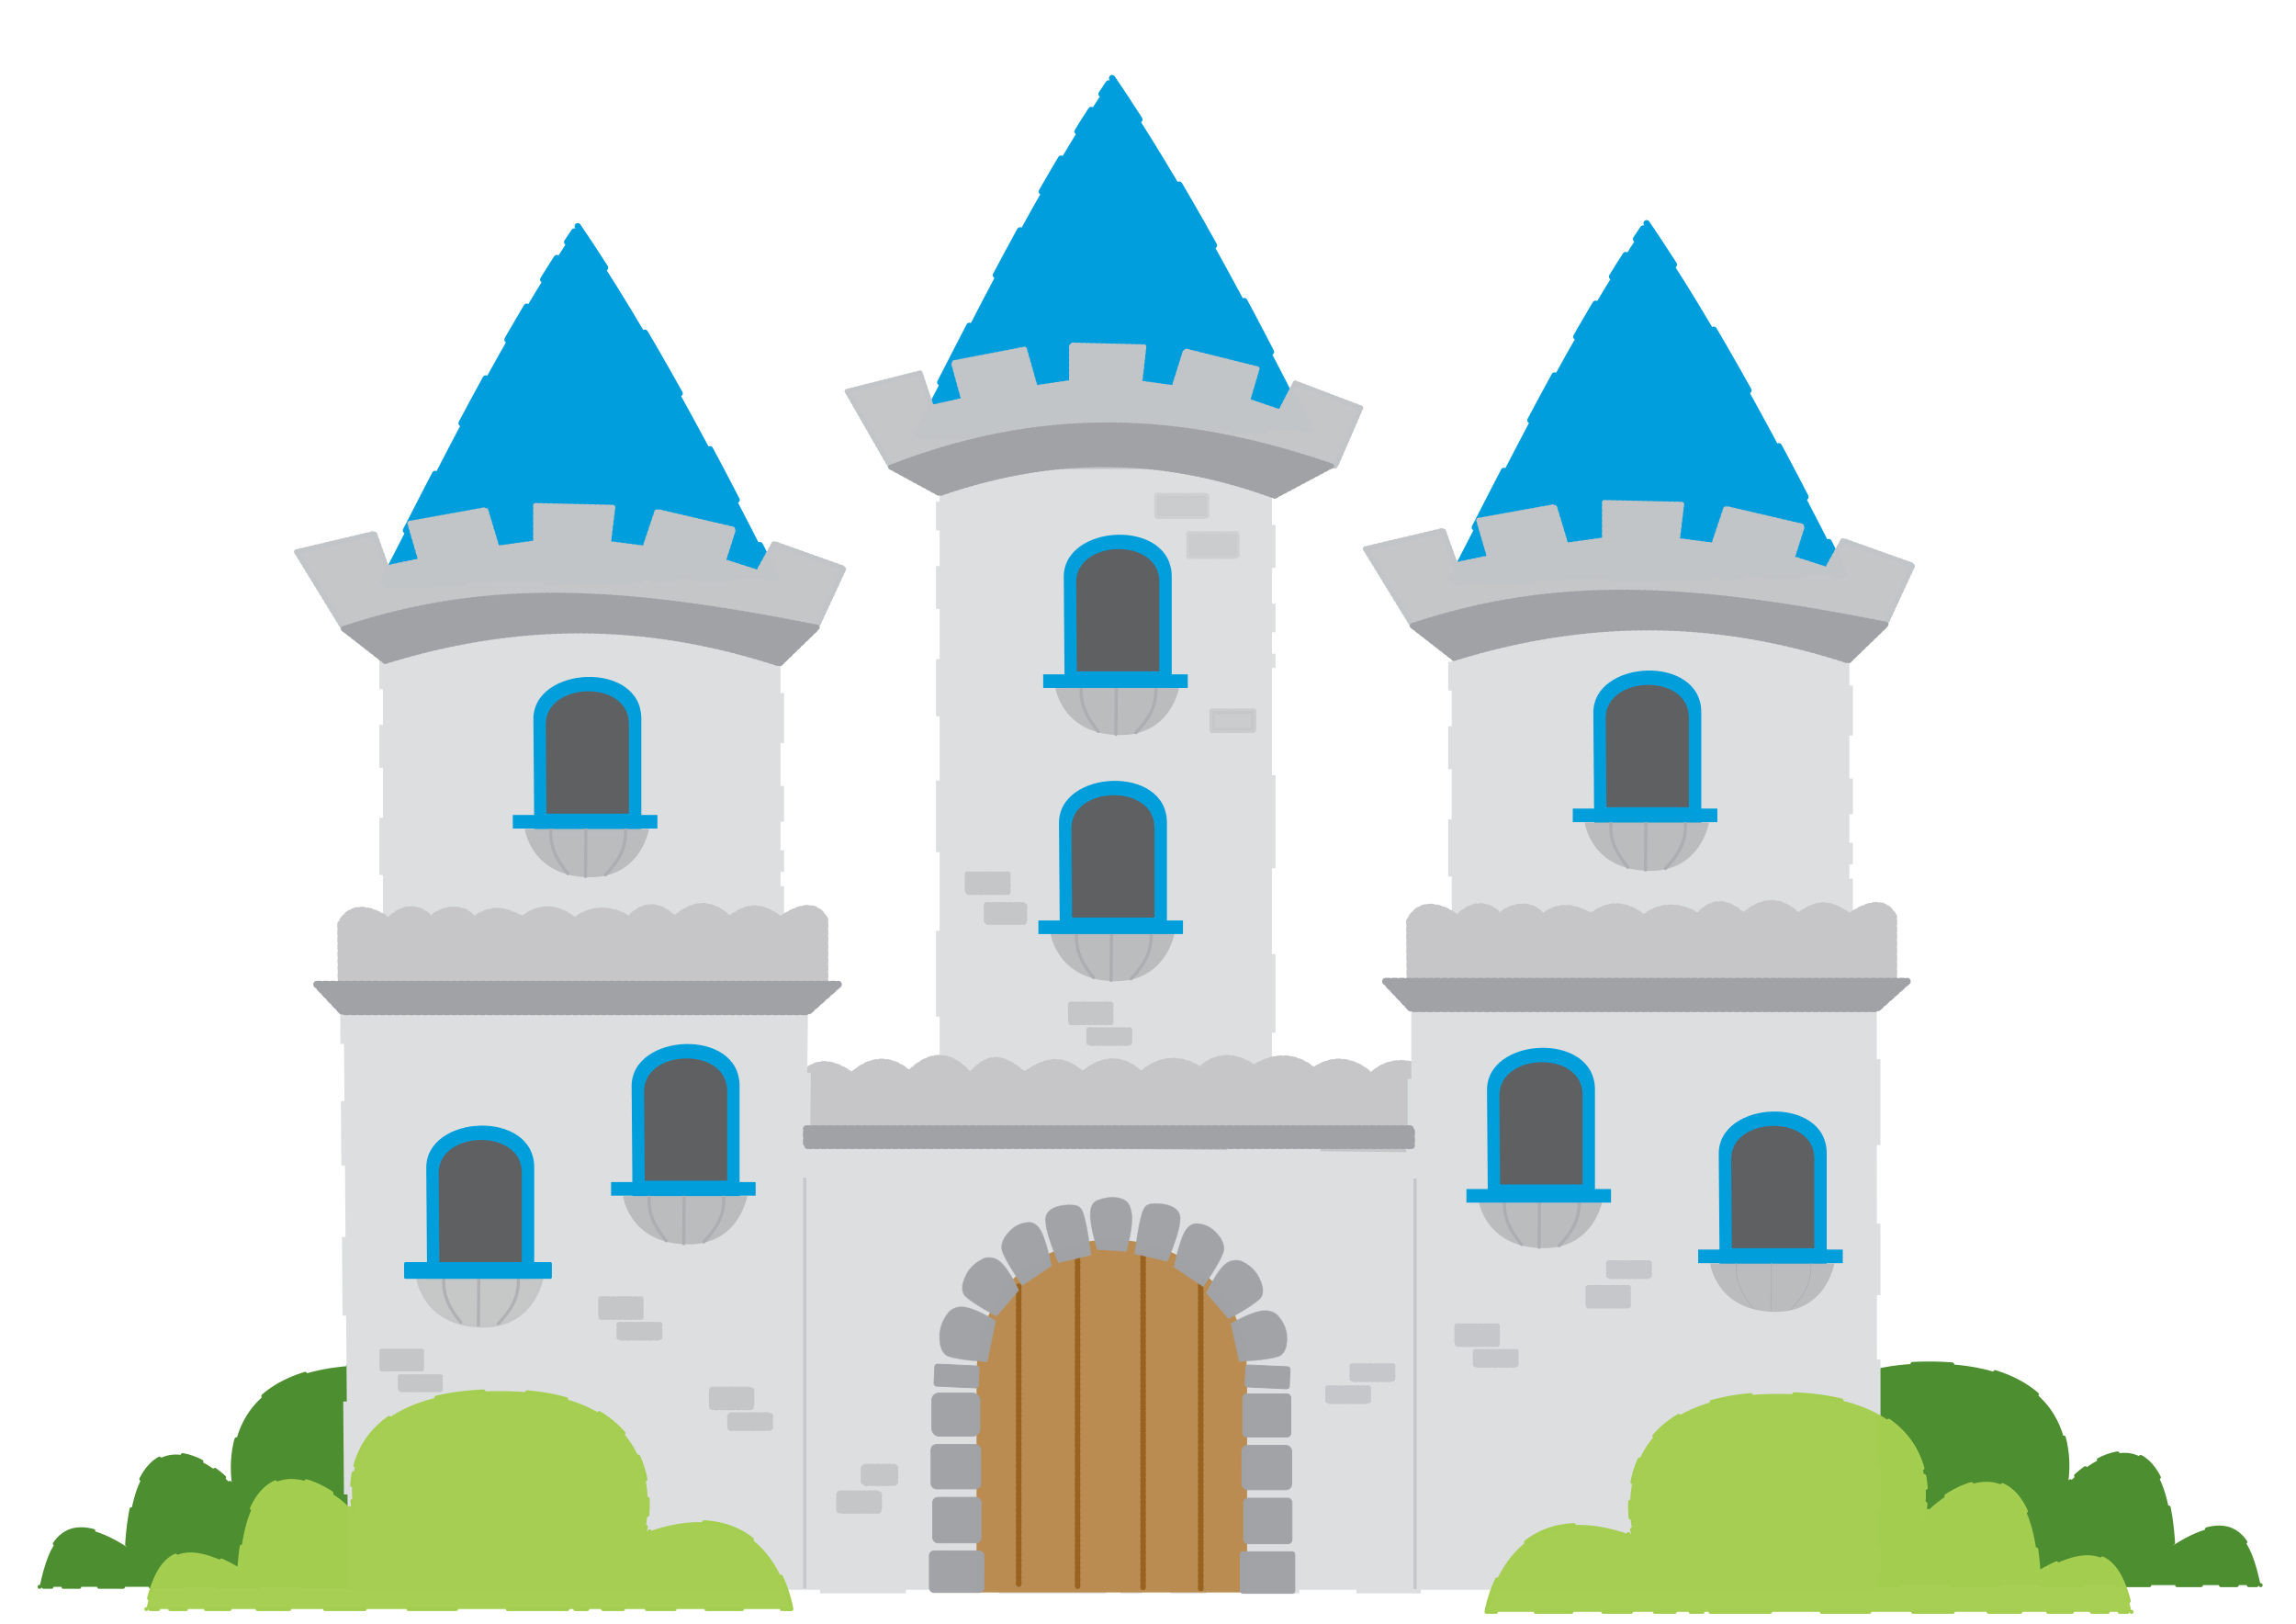 <?xml version="1.0" encoding="UTF-8" standalone="no"?>
<svg
   viewBox="0 0 297 210"
   height="793.701"
   width="1122.52"
   version="1.1"
   id="svg613"
   sodipodi:docname="castelo.svg"
   inkscape:version="1.1 (c68e22c387, 2021-05-23)"
   xmlns:inkscape="http://www.inkscape.org/namespaces/inkscape"
   xmlns:sodipodi="http://sodipodi.sourceforge.net/DTD/sodipodi-0.dtd"
   xmlns:xlink="http://www.w3.org/1999/xlink"
   xmlns="http://www.w3.org/2000/svg"
   xmlns:svg="http://www.w3.org/2000/svg">
  <sodipodi:namedview
     id="namedview615"
     pagecolor="#ffffff"
     bordercolor="#666666"
     borderopacity="1.0"
     inkscape:pageshadow="2"
     inkscape:pageopacity="0.0"
     inkscape:pagecheckerboard="0"
     showgrid="false"
     inkscape:zoom="0.98651761"
     inkscape:cx="561.06449"
     inkscape:cy="721.22382"
     inkscape:window-width="1920"
     inkscape:window-height="1001"
     inkscape:window-x="-9"
     inkscape:window-y="-9"
     inkscape:window-maximized="1"
     inkscape:current-layer="svg613" />
  <style
     id="style313"><![CDATA[.B{stroke-linejoin:round}.C{stroke-linecap:round}.D{stroke-opacity:.996}.E{fill-opacity:.98}.F{fill:#009edb}.G{fill:none}.H{stroke-width:.41}.I{fill:#5f6061}.J{fill:#babcbd}.K{fill-opacity:.984}.L{stroke:#aeaeb2}.M{fill:#c4c6c7}.N{fill-opacity:.985}.O{stroke-width:.925}.P{fill:#dcdedf}.Q{stroke:#dcdedf}.R{stroke-width:.719}.S{stroke-opacity:.749}.T{stroke-dasharray:0.36, 0.36}.U{stroke-dasharray:0, 0.925, 1.85, 2.775, 3.7, 4.625, 5.55, 6.474, 7.399, 8.324, 9.249, 10.174, 11.099, 12.024, 12.949}.V{fill:#c6c6c8}.W{stroke:#c6c6c8}.X{stroke-dasharray:0.462, 0.462}.Y{fill:#009edc}.Z{stroke:#009edc}.a{stroke-width:.822}.b{stroke-dasharray:0, 0.822, 1.644, 2.466, 3.289, 4.111, 4.933, 5.755, 6.577, 7.399, 8.222, 9.044, 9.866, 10.688, 11.51}.c{fill:#a0a2a6}.d{stroke:#c4c6c7}.e{stroke-width:.102}.f{color-interpolation-filters:sRGB}.g{stroke-width:.514}.h{stroke-dasharray:0, 0.514, 1.028, 1.542, 2.055, 2.569, 3.083, 3.597, 4.111, 4.625, 5.138, 5.652, 6.166, 6.68, 7.194}.i{stroke-dasharray:0.462, 0.462}.j{fill-opacity:.995}.k{stroke-opacity:.925}.l{stroke-width:.122}.m{stroke-dasharray:0.061, 0.061}.n{stroke-width:.108}.o{stroke-dasharray:0.054, 0.054}.p{stroke-dasharray:0.051, 0.051}.q{stroke-width:.098}.r{stroke-dasharray:0.049, 0.049}.s{stroke-width:.743}.t{stroke-dasharray:0.372, 0.372}]]></style>
  <defs
     id="defs331">
    <filter
       height="1.08"
       y="-.04"
       width="1.241"
       x="-.12"
       class="f"
       id="filter317">
      <feGaussianBlur
         stdDeviation=".342"
         id="feGaussianBlur315" />
    </filter>
    <filter
       height="1.365"
       y="-.182"
       width="2"
       x="-.5"
       class="f"
       id="filter321">
      <feGaussianBlur
         stdDeviation="1.56"
         id="feGaussianBlur319" />
    </filter>
    <path
       id="C"
       d="M143.858 10.107c-9.774 14.391-17.645 30.533-25.836 46.381l51.516-.954c-8.238-16.328-16.621-32.121-25.68-45.426z" />
    <path
       id="D"
       d="M67.628 118.914c-1.532-.527-3.346-2.138-6.406.136-1.371-2.29-4.696-1.21-5.418-.029-1.76-2.032-3.912-1.628-5.506.155 0 0-4.276-3.47-6.207.353l.047 7.687h62.547v-8.266c-1.091-2.046-3.078-1.809-5.683 0-1.818-1.158-3.589-2.458-6.613 0-2.781-2.671-5.032-1.843-7.129 0-1.792-1.709-3.686-2.399-5.889 0 0 0-3.505-2.65-7.026.207-2.258-1.887-4.52-2.003-6.716-.242z" />
    <path
       id="E"
       d="M81.817 154.996h13.852v-14.564c0-7.554-14.016-6.876-13.963.082z" />
    <path
       id="F"
       d="M80.595 154.688h16.067s-1.019 6.373-7.801 6.251c-7.508-.135-8.266-6.251-8.266-6.251z" />
    <path
       id="G"
       d="M83.398 152.7h10.665v-11.591c0-5.811-10.791-5.462-10.75.065z" />
    <path
       id="H"
       d="M86.174 160.474c-1.352-1.666-2.452-3.458-2.17-5.941" />
    <path
       id="I"
       d="M91.03 160.629c1.485-1.588 2.735-3.262 2.583-5.941" />
    <path
       id="J"
       d="M44.466 81.325l5.361 4.179c19.126-5.929 35.728-4.658 51.022.342l4.842-4.693c-25.183-4.996-42.431-6.063-61.224.171z" />
  </defs>
  <path
     d="M292.424 205.011h-78.386s2.243-16.29 17.849-9.982c0 0-4.589-18.588 17.412-18.682 21.875-.093 17.839 16.106 17.839 16.106.277-1.083 12.824-13.275 13.981 7.406 8.248-5.288 10.078-.54 11.304 5.152zm-287.303.22h78.386s-2.243-16.29-17.849-9.982c0 0 4.589-18.588-17.412-18.682-21.875-.093-17.839 16.106-17.839 16.106-.277-1.083-12.824-13.275-13.981 7.406-8.248-5.288-10.078-.54-11.304 5.152z"
     fill="#4d8e31"
     stroke="#4d8e31"
     class="B C g h"
     id="path333" />
  <g
     class="O"
     id="g341">
    <path
       d="M121.542 59.341v89.611h42.991V59.017z"
       stroke-opacity=".985"
       class="P Q U"
       id="path335" />
    <path
       d="M103.365 139.691v12.432h81.065l-.01-13.146c-.001-.971-4.177-2.773-7.05.271 0 0-3.354-3.691-7.452-.704 0 0-3.206-3.333-7.714-.352 0 0-3.624-3.066-6.966.277 0 0-3.717-3.057-7.673.629 0 0-3.081-3.916-7.512-.054-2.114-1.802-4.099-2.509-7.541.073-2.941-2.548-4.608-2.721-7.045.146-2.083-2.659-4.797-3.513-7.869-.292 0 0-3.271-3.684-7.364.175-1.965-1.298-4.485-2.729-6.867.544z"
       class="B C V W X"
       id="path337" />
    <path
       d="M45.049 205.613h197.75l-.024-75.17h-60.217v18.586l-78.228-.877.184-17.321-60.047.024z"
       class="P Q U"
       id="path339" />
  </g>
  <path
     d="m 126.321,205.96 h 34.995 v -27.992 c 0,-23.443 -34.995,-23.582 -34.995,0 z"
     fill="#ba8b50"
     class="E"
     id="path343" />
  <g
     class="B C"
     id="g349">
    <path
       d="M147.867 205.296V162.19m7.452 43.252v-40.184m-23.542 1.099v38.646m7.615.146v-43.106"
       stroke="#8e540c"
       stroke-dasharray="0.36, 0.36"
       class="G R S"
       id="path345" />
    <use
       xlink:href="#C"
       class="Y Z a b"
       id="use347" />
  </g>
  <g
     class="O"
     id="g359">
    <path
       d="M49.534 79.872v40.673h51.427V79.725z"
       stroke-opacity=".99"
       class="P Q U"
       id="path351" />
    <g
       class="B C"
       id="g357">
      <use
         xlink:href="#D"
         class="V W X"
         id="use353" />
      <path
         d="M40.983 127.319h67.454l-3.923 3.513H44.297z"
         stroke="#a0a2a6"
         class="c i"
         id="path355" />
    </g>
  </g>
  <g
     class="M B C"
     id="g373">
    <path
       d="M109.58 50.607l5.647 9.817 57.531-.153 3.265-7.516-8.471-3.221-1.941 3.758-4.235-1.457 1.235-4.141-9.265-2.301-1.5 4.755-4.412-.614.529-4.678-9.353-.23v4.832l-4.677.69-1.412-4.985-9.177 1.764 1.324 4.832-4.147.92-1.5-4.448z"
       stroke="#c1c5c7"
       stroke-width=".651"
       stroke-dasharray="0.326, 0.326"
       class="N"
       id="path361" />
    <g
       class="R T"
       id="g371">
      <g
         class="d"
         id="g367">
        <path
           d="M127.607 117.029h4.908v2.221h-4.908zm-2.455-3.961h5.218v2.325h-5.218zm13.356 16.834h5.166v2.325h-5.166zm2.376 3.306h5.218v1.705h-5.218z"
           paint-order="fill markers stroke"
           id="path363" />
        <path
           d="M156.796 91.982h5.373v2.48h-5.373z"
           opacity=".748"
           paint-order="fill markers stroke"
           id="path365" />
      </g>
      <path
         d="M149.667 64.084h6.406v2.686h-6.406zm4.133 4.96h6.199v2.893H153.8z"
         opacity=".748"
         paint-order="fill markers stroke"
         stroke="#cacccd"
         id="path369" />
    </g>
  </g>
  <use
     xlink:href="#E"
     class="F"
     id="use375" />
  <use
     xlink:href="#F"
     class="J K"
     id="use377" />
  <use
     xlink:href="#G"
     class="I"
     id="use379" />
  <g
     class="B C G H L D"
     id="g387">
    <use
       xlink:href="#H"
       id="use381" />
    <path
       d="M88.447 160.836l.052-6.199"
       id="path383" />
    <use
       xlink:href="#I"
       id="use385" />
  </g>
  <g
     class="F"
     id="g393">
    <path
       d="M79.045 152.88h18.702v1.757H79.045z"
       paint-order="fill markers stroke"
       id="path389" />
    <use
       xlink:href="#E"
       x="-26.565"
       y="10.553"
       id="use391" />
  </g>
  <use
     xlink:href="#F"
     x="-26.566"
     y="10.554"
     fill-opacity=".931"
     class="B H M d"
     id="use395" />
  <use
     xlink:href="#G"
     x="-26.565"
     y="10.554"
     class="I"
     id="use397" />
  <g
     stroke="#aaaaae"
     class="B C G H S"
     id="g405">
    <use
       xlink:href="#H"
       x="-26.565"
       y="10.554"
       id="use399" />
    <path
       d="M61.882 171.389l.052-6.199"
       id="path401" />
    <use
       xlink:href="#I"
       x="-26.565"
       y="10.554"
       id="use403" />
  </g>
  <path
     d="M52.479 163.433h18.702v1.757H52.479z"
     stroke="#009edb"
     paint-order="fill markers stroke"
     class="B F H"
     id="path407" />
  <g
     class="C B"
     id="g429">
    <g
       stroke="#c4c6c8"
       class="M R T"
       id="g415">
      <path
         d="M77.73 168.013h5.166v2.325H77.73zm2.377 3.306h5.218v1.705h-5.218z"
         paint-order="fill markers stroke"
         id="path409" />
      <rect
         rx=".167"
         y="179.703"
         x="92.05"
         height="2.325"
         width="5.166"
         paint-order="fill markers stroke"
         class="j"
         id="rect411" />
      <rect
         rx=".167"
         y="183.009"
         x="94.427"
         height="1.705"
         width="5.218"
         paint-order="fill markers stroke"
         class="j"
         id="rect413" />
    </g>
    <path
       d="M49.383 174.735h5.166v2.325h-5.166zm2.376 3.306h5.218v1.705h-5.218z"
       paint-order="fill markers stroke"
       stroke-width=".617"
       stroke-dasharray="0.308, 0.308"
       class="d M"
       id="path417" />
    <g
       class="R T"
       id="g427">
      <path
         d="M188.491 171.52h5.166v2.325h-5.166zm2.376 3.306h5.218v1.705h-5.218zm14.574-8.274h5.166v2.325h-5.166zm2.668-3.196h5.218v1.705h-5.218zm-36.33 16.173h5.218v1.705h-5.218zm3.142-2.849h5.218v1.705h-5.218z"
         fill-opacity=".933"
         paint-order="fill markers stroke"
         fill="#c4c5c8"
         stroke="#c6c7ca"
         id="path419" />
      <g
         stroke="#c4c6c8"
         fill="#c4c6c8"
         class="N"
         id="g425">
        <rect
           rx=".2"
           y="193.115"
           x="108.522"
           height="2.298"
           width="5.218"
           paint-order="fill markers stroke"
           id="rect421" />
        <rect
           rx=".234"
           y="189.681"
           x="111.689"
           height="2.156"
           width="4.146"
           paint-order="fill markers stroke"
           id="rect423" />
      </g>
    </g>
  </g>
  <g
     stroke-width=".409"
     class="G k"
     id="g435">
    <path
       d="M104.101 205.431v-53.108"
       stroke="#c5c6c9"
       id="path431" />
    <path
       d="M183.04 205.535v-53.108"
       stroke="#c4c5c8"
       id="path433" />
  </g>
  <path
     d="M74.737 29.262c-9.774 14.391-17.645 30.533-25.836 46.381l51.516-.954C92.18 58.36 83.797 42.567 74.737 29.262z"
     class="B C Y Z a b"
     id="path437" />
  <g
     class="O"
     id="g443">
    <path
       d="M187.795 80.06v40.096h51.427V79.915z"
       stroke-dasharray="0, 0.925, 1.85, 2.775, 3.7, 4.625, 5.55, 6.474, 7.399, 8.324, 9.249, 10.174, 11.099, 12.024, 12.949"
       stroke-opacity=".995"
       class="P Q"
       id="path439" />
    <use
       xlink:href="#D"
       x="138.261"
       y="-0.389"
       class="B C V W X"
       id="use441" />
  </g>
  <use
     xlink:href="#C"
     x="69.141"
     y="18.766"
     class="B C Y Z a b"
     id="use445" />
  <g
     stroke="#a1a3a7"
     class="c E"
     id="g485"
     transform="translate(0,0.529)">
    <g
       class="l m B C"
       id="g457">
      <rect
         rx="0.601"
         y="200.058"
         x="120.219"
         height="5.378"
         width="7.047"
         paint-order="fill markers stroke"
         id="rect447" />
      <rect
         rx="0.668"
         y="193.131"
         x="120.652"
         height="5.881"
         width="6.247"
         paint-order="fill markers stroke"
         id="rect449" />
      <rect
         rx="0.702"
         y="186.3"
         x="120.432"
         height="5.735"
         width="6.429"
         paint-order="fill markers stroke"
         id="rect451" />
      <rect
         rx="0.902"
         y="179.651"
         x="120.542"
         height="5.553"
         width="6.21"
         paint-order="fill markers stroke"
         id="rect453" />
      <rect
         rx="0.34"
         transform="rotate(2.618)"
         y="170.178"
         x="128.847"
         height="2.849"
         width="5.735"
         paint-order="fill markers stroke"
         id="rect455" />
    </g>
    <path
       d="m 121.614,173.298 c -0.221,-1.39 0.021,-2.77 1.085,-4.081 0.379,-0.467 1.052,-0.715 1.653,-0.723 1.599,-0.021 4.443,1.808 4.443,1.808 l -1.094,5.279 c 0,0 -3.58,-0.158 -5.071,-0.715 -0.583,-0.218 -0.918,-0.953 -1.016,-1.568 z"
       class="n o"
       id="path459" />
    <path
       d="m 124.592,165.327 c 0.367,-1.272 1.127,-2.351 2.566,-3.045 0.513,-0.247 1.19,-0.192 1.71,0.041 1.381,0.617 2.909,4.035 2.909,4.035 l -2.871,3.331 c 0,0 -3.011,-1.557 -4.069,-2.623 -0.414,-0.417 -0.407,-1.176 -0.245,-1.739 z"
       class="e p"
       id="path461" />
    <path
       d="m 130.047,159.39 c 0.741,-1.072 1.719,-1.785 3.089,-1.829 0.488,-0.015 0.996,0.334 1.318,0.786 0.856,1.201 1.558,4.844 1.558,4.844 l -3.76,2.527 c 0,0 -2.193,-3.042 -2.637,-4.537 -0.174,-0.585 0.103,-1.317 0.431,-1.791 z m 9.017,-4.032 c 0.48,0.089 0.756,0.319 0.975,0.829 0.581,1.356 1.077,5.612 1.077,5.612 l -4.211,0.977 c 0,0 -1.497,-3.439 -1.612,-4.994 -0.045,-0.608 -0.126,-0.642 0.071,-1.184 0.535,-1.281 2.805,-1.388 3.7,-1.24 z"
       class="q r"
       id="path463" />
    <path
       d="m 142.123,154.662 c 0,0 1.993,-0.807 3.449,0.09 0.519,0.32 0.71,1.087 0.808,1.683 0.26,1.585 -0.682,4.89 -0.682,4.89 l -3.73,-0.238 c 0,0 -1.078,-3.142 -0.907,-4.864 0,0 -0.043,-1.241 1.062,-1.561 z"
       class="n o"
       id="path465" />
    <path
       d="m 148.84,155.186 c -0.48,0.089 -0.756,0.319 -0.975,0.829 -0.581,1.356 -1.077,5.612 -1.077,5.612 l 4.211,0.977 c 0,0 1.497,-3.439 1.612,-4.994 0.045,-0.608 0.126,-0.642 -0.071,-1.184 -0.535,-1.281 -2.805,-1.388 -3.7,-1.24 z m 9,4.359 c -0.741,-1.072 -1.719,-1.785 -3.09,-1.829 -0.488,-0.015 -0.996,0.334 -1.318,0.786 -0.856,1.201 -1.558,4.844 -1.558,4.844 l 3.76,2.527 c 0,0 2.193,-3.042 2.637,-4.537 0.174,-0.585 -0.103,-1.317 -0.431,-1.791 z"
       class="q r"
       id="path467" />
    <path
       d="m 163.244,165.671 c -0.367,-1.272 -1.127,-2.351 -2.566,-3.045 -0.513,-0.247 -1.19,-0.192 -1.71,0.041 -1.381,0.617 -2.909,4.035 -2.909,4.035 l 2.871,3.331 c 0,0 3.011,-1.557 4.069,-2.623 0.414,-0.417 0.407,-1.176 0.245,-1.739 z"
       class="e p"
       id="path469" />
    <path
       d="m 166.406,173.438 c 0.221,-1.291 -0.021,-2.573 -1.085,-3.791 -0.379,-0.434 -1.052,-0.665 -1.653,-0.672 -1.599,-0.019 -4.443,1.68 -4.443,1.68 l 1.094,4.903 c 0,0 3.58,-0.147 5.071,-0.664 0.583,-0.202 0.918,-0.885 1.016,-1.456 z"
       stroke-width="0.104"
       stroke-dasharray="0.052, 0.052"
       id="path471" />
    <g
       class="B C l m"
       id="g483">
      <rect
         rx="0.334"
         y="200.168"
         x="160.444"
         height="5.378"
         width="7.047"
         paint-order="fill markers stroke"
         id="rect473" />
      <rect
         rx="0.535"
         y="193.24"
         x="160.876"
         height="5.881"
         width="6.247"
         paint-order="fill markers stroke"
         id="rect475" />
      <rect
         rx="0.735"
         y="186.409"
         x="160.657"
         height="5.735"
         width="6.429"
         paint-order="fill markers stroke"
         id="rect477" />
      <rect
         rx="0.468"
         y="179.761"
         x="160.767"
         height="5.553"
         width="6.21"
         paint-order="fill markers stroke"
         id="rect479" />
      <rect
         rx="0.34"
         transform="rotate(2.618)"
         y="168.45"
         x="169.035"
         height="2.849"
         width="5.735"
         paint-order="fill markers stroke"
         id="rect481" />
    </g>
  </g>
  <path
     d="M69.108 107.518h13.852V92.954c0-7.554-14.016-6.876-13.963.082z"
     class="F"
     id="path487" />
  <use
     xlink:href="#F"
     x="-12.709"
     y="-47.477"
     class="J K"
     id="use489" />
  <path
     d="M70.689 105.223h10.665V93.632c0-5.811-10.791-5.462-10.75.065z"
     class="I"
     id="path491" />
  <g
     class="B C G H L D"
     id="g499">
    <use
       xlink:href="#H"
       x="-12.709"
       y="-47.477"
       id="use493" />
    <path
       d="M75.739 113.358l.052-6.199"
       id="path495" />
    <use
       xlink:href="#I"
       x="-12.708"
       y="-47.477"
       id="use497" />
  </g>
  <g
     class="F"
     id="g505">
    <path
       d="M66.336 105.403h18.702v1.757H66.336z"
       paint-order="fill markers stroke"
       id="path501" />
    <path
       d="M137.715 89.126h13.852V74.562c0-7.554-14.016-6.876-13.963.082z"
       id="path503" />
  </g>
  <use
     xlink:href="#F"
     x="55.898"
     y="-65.869"
     class="J K"
     id="use507" />
  <path
     d="M139.296 86.831h10.665V75.24c0-5.811-10.791-5.462-10.75.065z"
     class="I"
     id="path509" />
  <g
     class="B C G H L D"
     id="g517">
    <use
       xlink:href="#H"
       x="55.898"
       y="-65.869"
       id="use511" />
    <path
       d="M144.346 94.967l.052-6.199"
       id="path513" />
    <use
       xlink:href="#I"
       x="55.899"
       y="-65.869"
       id="use515" />
  </g>
  <g
     class="F"
     id="g523">
    <path
       d="M134.943 87.218h18.702v1.757h-18.702z"
       paint-order="fill markers stroke"
       id="path519" />
    <use
       xlink:href="#E"
       x="55.278"
       y="-34.038"
       id="use521" />
  </g>
  <use
     xlink:href="#F"
     x="55.278"
     y="-34.037"
     class="J K"
     id="use525" />
  <use
     xlink:href="#G"
     x="55.278"
     y="-34.037"
     class="I"
     id="use527" />
  <g
     class="B C G H L D"
     id="g535">
    <use
       xlink:href="#H"
       x="55.278"
       y="-34.037"
       id="use529" />
    <path
       d="M143.726 126.799l.052-6.199"
       id="path531" />
    <use
       xlink:href="#I"
       x="55.279"
       y="-34.037"
       id="use533" />
  </g>
  <g
     class="F"
     id="g541">
    <path
       d="M134.323 119.05h18.702v1.757h-18.702z"
       paint-order="fill markers stroke"
       id="path537" />
    <use
       xlink:href="#E"
       x="110.646"
       y="0.49"
       id="use539" />
  </g>
  <use
     xlink:href="#F"
     x="110.646"
     y="0.49"
     class="J K"
     id="use543" />
  <use
     xlink:href="#G"
     x="110.646"
     y="0.49"
     class="I"
     id="use545" />
  <g
     class="B C G H L D"
     id="g553">
    <use
       xlink:href="#H"
       x="110.646"
       y="0.49"
       id="use547" />
    <path
       d="M199.093 161.326l.052-6.199"
       id="path549" />
    <use
       xlink:href="#I"
       x="110.646"
       y="0.49"
       id="use551" />
  </g>
  <path
     d="M189.691 153.783h18.702v1.757h-18.702z"
     paint-order="fill markers stroke"
     class="F"
     id="path555" />
  <use
     xlink:href="#E"
     x="140.624"
     y="8.73"
     class="F"
     id="use557" />
  <use
     xlink:href="#F"
     x="140.623"
     y="8.731"
     class="J K"
     id="use559" />
  <path
     d="M224.022 161.431h10.665V149.84c0-5.811-10.791-5.462-10.75.065z"
     class="I"
     id="path561" />
  <g
     class="B C G L e D"
     id="g569">
    <use
       xlink:href="#H"
       x="140.624"
       y="8.731"
       id="use563" />
    <path
       d="M229.071 169.567l.052-6.199"
       id="path565" />
    <use
       xlink:href="#I"
       x="140.624"
       y="8.731"
       id="use567" />
  </g>
  <path
     d="M219.669 161.611h18.702v1.757h-18.702z"
     paint-order="fill markers stroke"
     class="F"
     id="path571" />
  <path
     d="M206.219 106.691h13.852V92.128c0-7.554-14.016-6.876-13.963.082z"
     class="F"
     id="path573" />
  <use
     xlink:href="#F"
     x="124.402"
     y="-48.304"
     class="J K"
     id="use575" />
  <path
     d="M207.8 104.396h10.665V92.805c0-5.811-10.791-5.462-10.75.065z"
     class="I"
     id="path577" />
  <g
     class="B C G H L D"
     id="g585">
    <use
       xlink:href="#H"
       x="124.402"
       y="-48.304"
       id="use579" />
    <path
       d="M212.849 112.532l.052-6.199"
       id="path581" />
    <use
       xlink:href="#I"
       x="124.402"
       y="-48.304"
       id="use583" />
  </g>
  <path
     d="M203.447 104.576h18.702v1.757h-18.702z"
     paint-order="fill markers stroke"
     class="F"
     id="path587" />
  <g
     stroke="#c1c5c7"
     stroke-width="0.672"
     class="M N"
     id="g593"
     style="stroke-linecap:round;stroke-linejoin:round">
    <path
       d="m 38.364,71.364 6.017,9.811 61.297,-0.153 3.479,-7.511 -9.025,-3.219 -2.068,3.756 -4.513,-1.456 1.316,-4.139 -9.872,-2.299 -1.598,4.752 -4.701,-0.613 0.564,-4.675 -9.965,-0.23 v 4.829 l -4.983,0.69 -1.504,-4.982 -9.777,1.763 1.41,4.829 -4.419,0.92 -1.598,-4.446 z"
       stroke-dasharray="0.336, 0.336"
       id="path589" />
    <path
       d="m 176.625,70.975 6.017,9.811 61.297,-0.153 3.479,-7.511 -9.025,-3.219 -2.068,3.756 -4.513,-1.456 1.316,-4.139 -9.872,-2.299 -1.598,4.752 -4.701,-0.613 0.564,-4.675 -9.965,-0.23 v 4.829 l -4.983,0.69 -1.504,-4.982 -9.778,1.763 1.41,4.829 -4.419,0.92 -1.598,-4.446 z"
       stroke-dasharray="0.336, 0.336"
       id="path591" />
  </g>
  <g
     stroke="#a0a2a6"
     class="c"
     id="g607"
     style="stroke-linecap:round;stroke-linejoin:round">
    <use
       xlink:href="#J"
       class="s t"
       id="use595"
       x="0"
       y="0"
       width="100%"
       height="100%" />
    <path
       d="m 115.234,60.421 6.295,3.425 c 16.255,-5.649 30.365,-4.438 43.364,0.326 l 7.344,-3.914 c -17.091,-5.823 -35.279,-8.271 -57.003,0.163 z"
       stroke-width="0.669"
       stroke-dasharray="0.334, 0.334"
       id="path597" />
    <use
       xlink:href="#J"
       x="138.261"
       y="-0.388"
       class="s t"
       id="use599"
       width="100%"
       height="100%" />
    <g
       class="O i"
       id="g605">
      <path
         d="m 179.245,126.93 h 67.454 l -3.923,3.513 h -60.217 z"
         id="path601" />
      <path
         d="m 104.33,145.999 h 78.235 v 2.153 H 104.33 Z"
         paint-order="fill markers stroke"
         id="path603" />
    </g>
  </g>
  <path
     d="m 18.923,208.107 h 83.448 c 0,0 -2.388,-16.022 -19.001,-9.817 0,0 4.886,-18.282 -18.537,-18.374 -23.288,-0.091 -18.991,15.841 -18.991,15.841 -0.295,-1.065 -13.652,-13.056 -14.884,7.284 -8.781,-5.201 -10.729,-0.531 -12.034,5.067 z m 256.81,0.362 h -83.448 c 0,0 2.388,-16.022 19.001,-9.817 0,0 -4.886,-18.282 18.537,-18.374 23.288,-0.091 18.991,15.841 18.991,15.841 0.295,-1.065 13.652,-13.056 14.884,7.284 8.781,-5.201 10.729,-0.531 12.034,5.067 z"
     fill="#a4ce50"
     stroke="#a4ce50"
     class="g h E"
     id="path609"
     style="stroke-linecap:round;stroke-linejoin:round" />
</svg>
